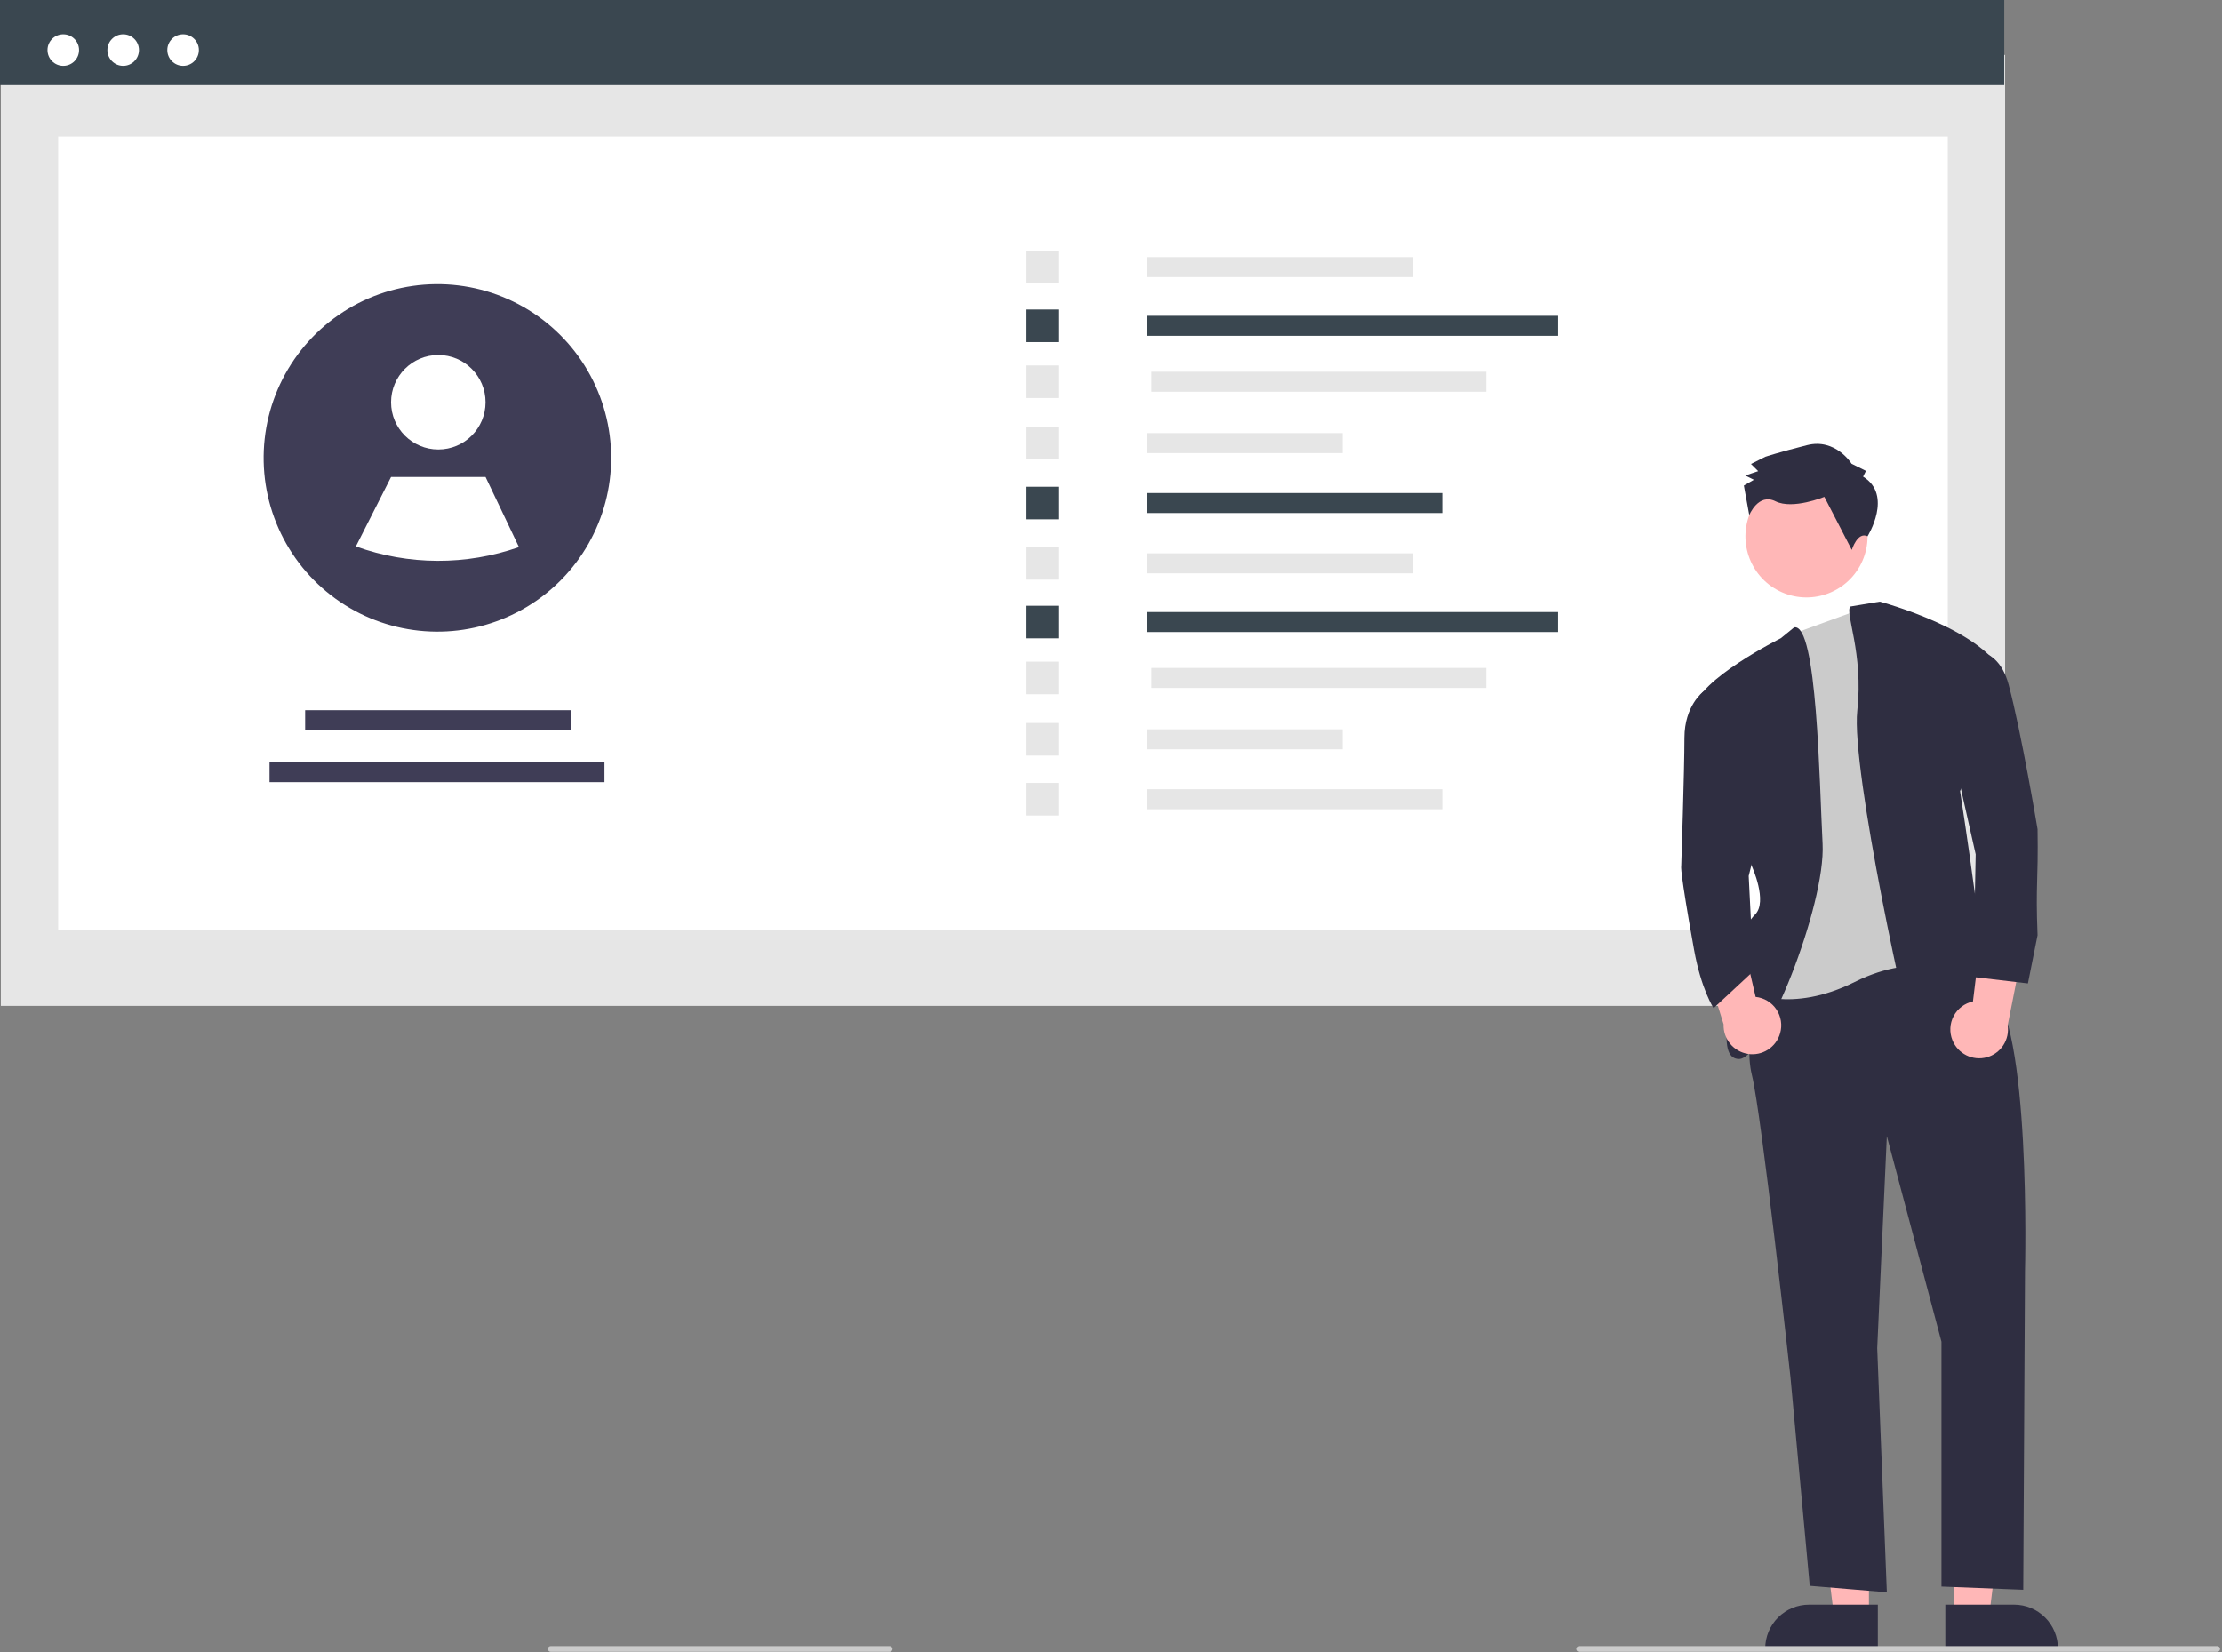 <svg width="780" height="580" viewBox="0 0 780 580" fill="none" xmlns="http://www.w3.org/2000/svg">
<rect x="0" y="0" width="780" height="580" fill="#808080" stroke="none"/>
<g id="undraw_Updated_resume_re_q1or 1" clip-path="url(#clip0)">
<path id="Rectangle 62" d="M703.876 19.289H0.3V353.148H703.876V19.289Z" fill="#E6E6E6"/>
<path id="Rectangle 75" d="M683.758 47.918H20.419V326.467H683.758V47.918Z" fill="white"/>
<path id="Rectangle 80" d="M703.576 0H0V29.89H703.576V0Z" fill="#3A4750"/>
<path id="Ellipse 90" d="M22.212 23.116C25.272 23.116 27.752 20.636 27.752 17.576C27.752 14.516 25.272 12.036 22.212 12.036C19.152 12.036 16.672 14.516 16.672 17.576C16.672 20.636 19.152 23.116 22.212 23.116Z" fill="white"/>
<path id="Ellipse 91" d="M43.24 23.116C46.3 23.116 48.78 20.636 48.78 17.576C48.78 14.516 46.3 12.036 43.24 12.036C40.18 12.036 37.7 14.516 37.7 17.576C37.7 20.636 40.18 23.116 43.24 23.116Z" fill="white"/>
<path id="Ellipse 92" d="M64.269 23.116C67.329 23.116 69.809 20.636 69.809 17.576C69.809 14.516 67.329 12.036 64.269 12.036C61.209 12.036 58.729 14.516 58.729 17.576C58.729 20.636 61.209 23.116 64.269 23.116Z" fill="white"/>
<path id="Vector" d="M496.078 90.268H402.655V97.29H496.078V90.268Z" fill="#E6E6E6"/>
<path id="Vector_2" d="M546.92 110.882H402.655V117.904H546.92V110.882Z" fill="#3A4750"/>
<path id="Vector_3" d="M521.728 130.514H404.155V137.536H521.728V130.514Z" fill="#E6E6E6"/>
<path id="Vector_4" d="M471.292 152.055H402.655V159.076H471.292V152.055Z" fill="#E6E6E6"/>
<path id="Vector_5" d="M506.246 173.095H402.655V180.117H506.246V173.095Z" fill="#3A4750"/>
<path id="Vector_6" d="M371.514 88.059H360.074V99.499H371.514V88.059Z" fill="#E6E6E6"/>
<path id="Vector_7" d="M371.514 108.673H360.074V120.112H371.514V108.673Z" fill="#3A4750"/>
<path id="Vector_8" d="M371.514 128.305H360.074V139.744H371.514V128.305Z" fill="#E6E6E6"/>
<path id="Vector_9" d="M371.514 149.846H360.074V161.285H371.514V149.846Z" fill="#E6E6E6"/>
<path id="Vector_10" d="M371.514 170.887H360.074V182.326H371.514V170.887Z" fill="#3A4750"/>
<path id="Vector_11" d="M496.078 194.268H402.655V201.29H496.078V194.268Z" fill="#E6E6E6"/>
<path id="Vector_12" d="M546.92 214.882H402.655V221.904H546.92V214.882Z" fill="#3A4750"/>
<path id="Vector_13" d="M521.728 234.514H404.155V241.536H521.728V234.514Z" fill="#E6E6E6"/>
<path id="Vector_14" d="M471.292 256.055H402.655V263.076H471.292V256.055Z" fill="#E6E6E6"/>
<path id="Vector_15" d="M506.246 277.095H402.655V284.117H506.246V277.095Z" fill="#E6E6E6"/>
<path id="Vector_16" d="M371.514 192.059H360.074V203.498H371.514V192.059Z" fill="#E6E6E6"/>
<path id="Vector_17" d="M371.514 212.673H360.074V224.112H371.514V212.673Z" fill="#3A4750"/>
<path id="Vector_18" d="M371.514 232.305H360.074V243.744H371.514V232.305Z" fill="#E6E6E6"/>
<path id="Vector_19" d="M371.514 253.846H360.074V265.285H371.514V253.846Z" fill="#E6E6E6"/>
<path id="Vector_20" d="M371.514 274.887H360.074V286.326H371.514V274.887Z" fill="#E6E6E6"/>
<path id="Vector_21" d="M200.535 249.347H107.112V256.369H200.535V249.347Z" fill="#3F3D56"/>
<path id="Vector_22" d="M212.186 267.593H94.612V274.615H212.186V267.593Z" fill="#3F3D56"/>
<path id="Vector_23" d="M214.544 160.77C214.54 171.323 211.8 181.696 206.589 190.873C201.379 200.051 193.878 207.721 184.818 213.133C175.758 218.546 165.449 221.516 154.898 221.754C144.347 221.992 133.915 219.49 124.62 214.491L124.608 214.479C115.114 209.364 107.145 201.824 101.514 192.627C95.883 183.429 92.79 172.903 92.552 162.122C92.314 151.34 94.938 140.688 100.157 131.25C105.376 121.813 113.004 113.928 122.263 108.398C131.522 102.869 142.081 99.893 152.865 99.773C163.648 99.654 174.271 102.395 183.65 107.718C193.03 113.041 200.83 120.755 206.257 130.074C211.684 139.394 214.544 149.985 214.544 160.77V160.77Z" fill="#3F3D56"/>
<path id="Vector_24" d="M153.855 157.809C163.013 157.809 170.438 150.384 170.438 141.226C170.438 132.068 163.013 124.643 153.855 124.643C144.697 124.643 137.273 132.068 137.273 141.226C137.273 150.384 144.697 157.809 153.855 157.809Z" fill="white"/>
<path id="Vector_25" d="M182.17 192.072C163.632 198.579 143.418 198.501 124.931 191.85L124.919 191.842L137.273 167.456H170.438L182.17 192.072Z" fill="white"/>
<path id="Vector_26" d="M656.072 567.394H643.813L637.98 520.106L656.075 520.107L656.072 567.394Z" fill="#FFB7B7"/>
<path id="Vector_27" d="M659.199 579.278L619.668 579.277V578.777C619.669 574.696 621.29 570.783 624.175 567.897C627.061 565.012 630.974 563.391 635.055 563.391H635.056L659.2 563.392L659.199 579.278Z" fill="#2F2E41"/>
<path id="Vector_28" d="M686.016 567.394H698.276L704.108 520.106L686.014 520.107L686.016 567.394Z" fill="#FFB7B7"/>
<path id="Vector_29" d="M682.889 563.392L707.033 563.391H707.034C711.114 563.391 715.028 565.012 717.913 567.897C720.799 570.783 722.42 574.696 722.42 578.777V579.277L682.889 579.278L682.889 563.392Z" fill="#2F2E41"/>
<path id="Vector_30" d="M653.348 197.854C658.614 187.255 654.291 174.395 643.692 169.129C633.094 163.864 620.234 168.186 614.968 178.785C609.702 189.383 614.025 202.244 624.623 207.509C635.222 212.775 648.082 208.452 653.348 197.854Z" fill="#FFB7B7"/>
<path id="Vector_31" d="M618.379 335.731C618.379 335.731 611.612 363.926 614.996 377.459C618.379 390.993 628.529 483.472 628.529 483.472L635.296 556.779L662.363 559.034L658.98 473.322L662.363 398.887L681.535 471.066V557.035L710.241 558.162L710.858 446.255C710.858 446.255 713.114 358.287 698.452 347.009C683.791 335.731 681.535 333.475 681.535 333.475L618.379 335.731Z" fill="#2F2E41"/>
<path id="Vector_32" d="M659.24 211.673L684.919 225.207L688.302 342.498C688.302 342.498 673.641 333.475 651.085 344.753C628.529 356.031 613.868 348.137 613.868 348.137L627.401 297.386L621.762 229.718L629.828 222.397L659.24 211.673Z" fill="#CBCBCB"/>
<path id="Vector_33" d="M629.83 220.263L625.146 224.079C625.146 224.079 595.823 238.74 594.695 248.891L614.995 304.153C614.995 304.153 620.635 316.558 616.123 321.069C611.612 325.581 607.101 336.859 608.229 342.498C609.356 348.137 601.462 371.82 610.484 371.82C619.507 371.82 640.935 317.686 639.807 296.258C638.679 274.83 637.899 218.702 629.83 220.263Z" fill="#2F2E41"/>
<path id="Vector_34" d="M649.544 212.944L659.874 211.225C659.874 211.225 698.219 221.375 703.858 238.292L688.069 277.765C688.069 277.765 699.347 349.944 695.964 349.944H692.58C692.58 349.944 701.603 356.711 695.964 358.966C690.325 361.222 676.791 379.267 673.408 371.372C670.024 363.478 649.724 269.871 651.98 249.57C654.235 229.27 647.541 215.071 649.544 212.944Z" fill="#2F2E41"/>
<path id="Vector_35" d="M654.027 167.338L655.031 165.318L649.981 162.809C649.981 162.809 644.41 153.744 634.329 156.292C624.248 158.839 619.713 160.363 619.713 160.363L614.675 162.898L617.204 165.413L612.668 166.938L615.698 168.443L612.173 170.47L614.07 180.858C614.07 180.858 617.223 172.979 623.283 175.99C629.343 179.001 640.427 174.433 640.427 174.433L650.057 193.071C650.057 193.071 652.044 186.537 655.586 188.279C655.586 188.279 664.635 173.868 654.027 167.338Z" fill="#2F2E41"/>
<path id="Vector_36" d="M685.396 365.237C684.839 363.876 684.587 362.41 684.657 360.942C684.728 359.474 685.12 358.039 685.805 356.738C686.49 355.437 687.452 354.303 688.623 353.414C689.795 352.526 691.146 351.905 692.584 351.595L696.925 316.125L711.07 328.156L704.779 359.994C705.139 362.443 704.589 364.939 703.232 367.009C701.875 369.078 699.805 370.579 697.416 371.225C695.027 371.871 692.484 371.618 690.268 370.515C688.053 369.411 686.319 367.533 685.396 365.237V365.237Z" fill="#FFB7B7"/>
<path id="Vector_37" d="M624.894 362.796C625.304 361.384 625.399 359.9 625.173 358.447C624.947 356.995 624.405 355.609 623.586 354.388C622.767 353.168 621.69 352.142 620.431 351.382C619.172 350.623 617.762 350.149 616.3 349.993L608.223 315.183L595.433 328.646L605.064 359.638C604.966 362.111 605.778 364.535 607.347 366.449C608.916 368.363 611.132 369.636 613.576 370.025C616.021 370.414 618.523 369.893 620.609 368.561C622.695 367.229 624.219 365.177 624.894 362.796V362.796Z" fill="#FFB7B7"/>
<path id="Vector_38" d="M685.941 229.101C685.941 229.101 700.603 223.462 705.114 240.379C709.625 257.296 715.264 291.13 715.264 291.13C715.544 309.944 714.544 309.944 715.264 328.347L711.881 345.264L692.708 343.009L693.544 299.944L683.686 256.168L685.941 229.101Z" fill="#2F2E41"/>
<path id="Vector_39" d="M604.845 242.124L597.894 242.867C597.894 242.867 591.312 247.763 591.312 259.041C591.312 270.319 590.184 304.153 590.184 304.153C590.184 304.153 589.544 304.944 594.695 333.475C597.206 347.382 601.544 353.944 601.544 353.944L615.544 340.944L613.868 307.536L618.379 289.491L604.845 242.124Z" fill="#2F2E41"/>
<path id="Vector_40" d="M778.32 579.944H554.32C554.055 579.944 553.8 579.839 553.613 579.651C553.425 579.464 553.32 579.209 553.32 578.944C553.32 578.679 553.425 578.424 553.613 578.237C553.8 578.049 554.055 577.944 554.32 577.944H778.32C778.585 577.944 778.839 578.049 779.027 578.237C779.215 578.424 779.32 578.679 779.32 578.944C779.32 579.209 779.215 579.464 779.027 579.651C778.839 579.839 778.585 579.944 778.32 579.944Z" fill="#CBCBCB"/>
<path id="Vector_41" d="M312.32 579.944H193.32C193.055 579.944 192.8 579.839 192.613 579.651C192.425 579.464 192.32 579.209 192.32 578.944C192.32 578.679 192.425 578.424 192.613 578.237C192.8 578.049 193.055 577.944 193.32 577.944H312.32C312.585 577.944 312.839 578.049 313.027 578.237C313.215 578.424 313.32 578.679 313.32 578.944C313.32 579.209 313.215 579.464 313.027 579.651C312.839 579.839 312.585 579.944 312.32 579.944Z" fill="#CBCBCB"/>
</g>
<defs>
<clipPath id="clip0">
<rect width="779.32" height="579.944" fill="white"/>
</clipPath>
</defs>
</svg>
